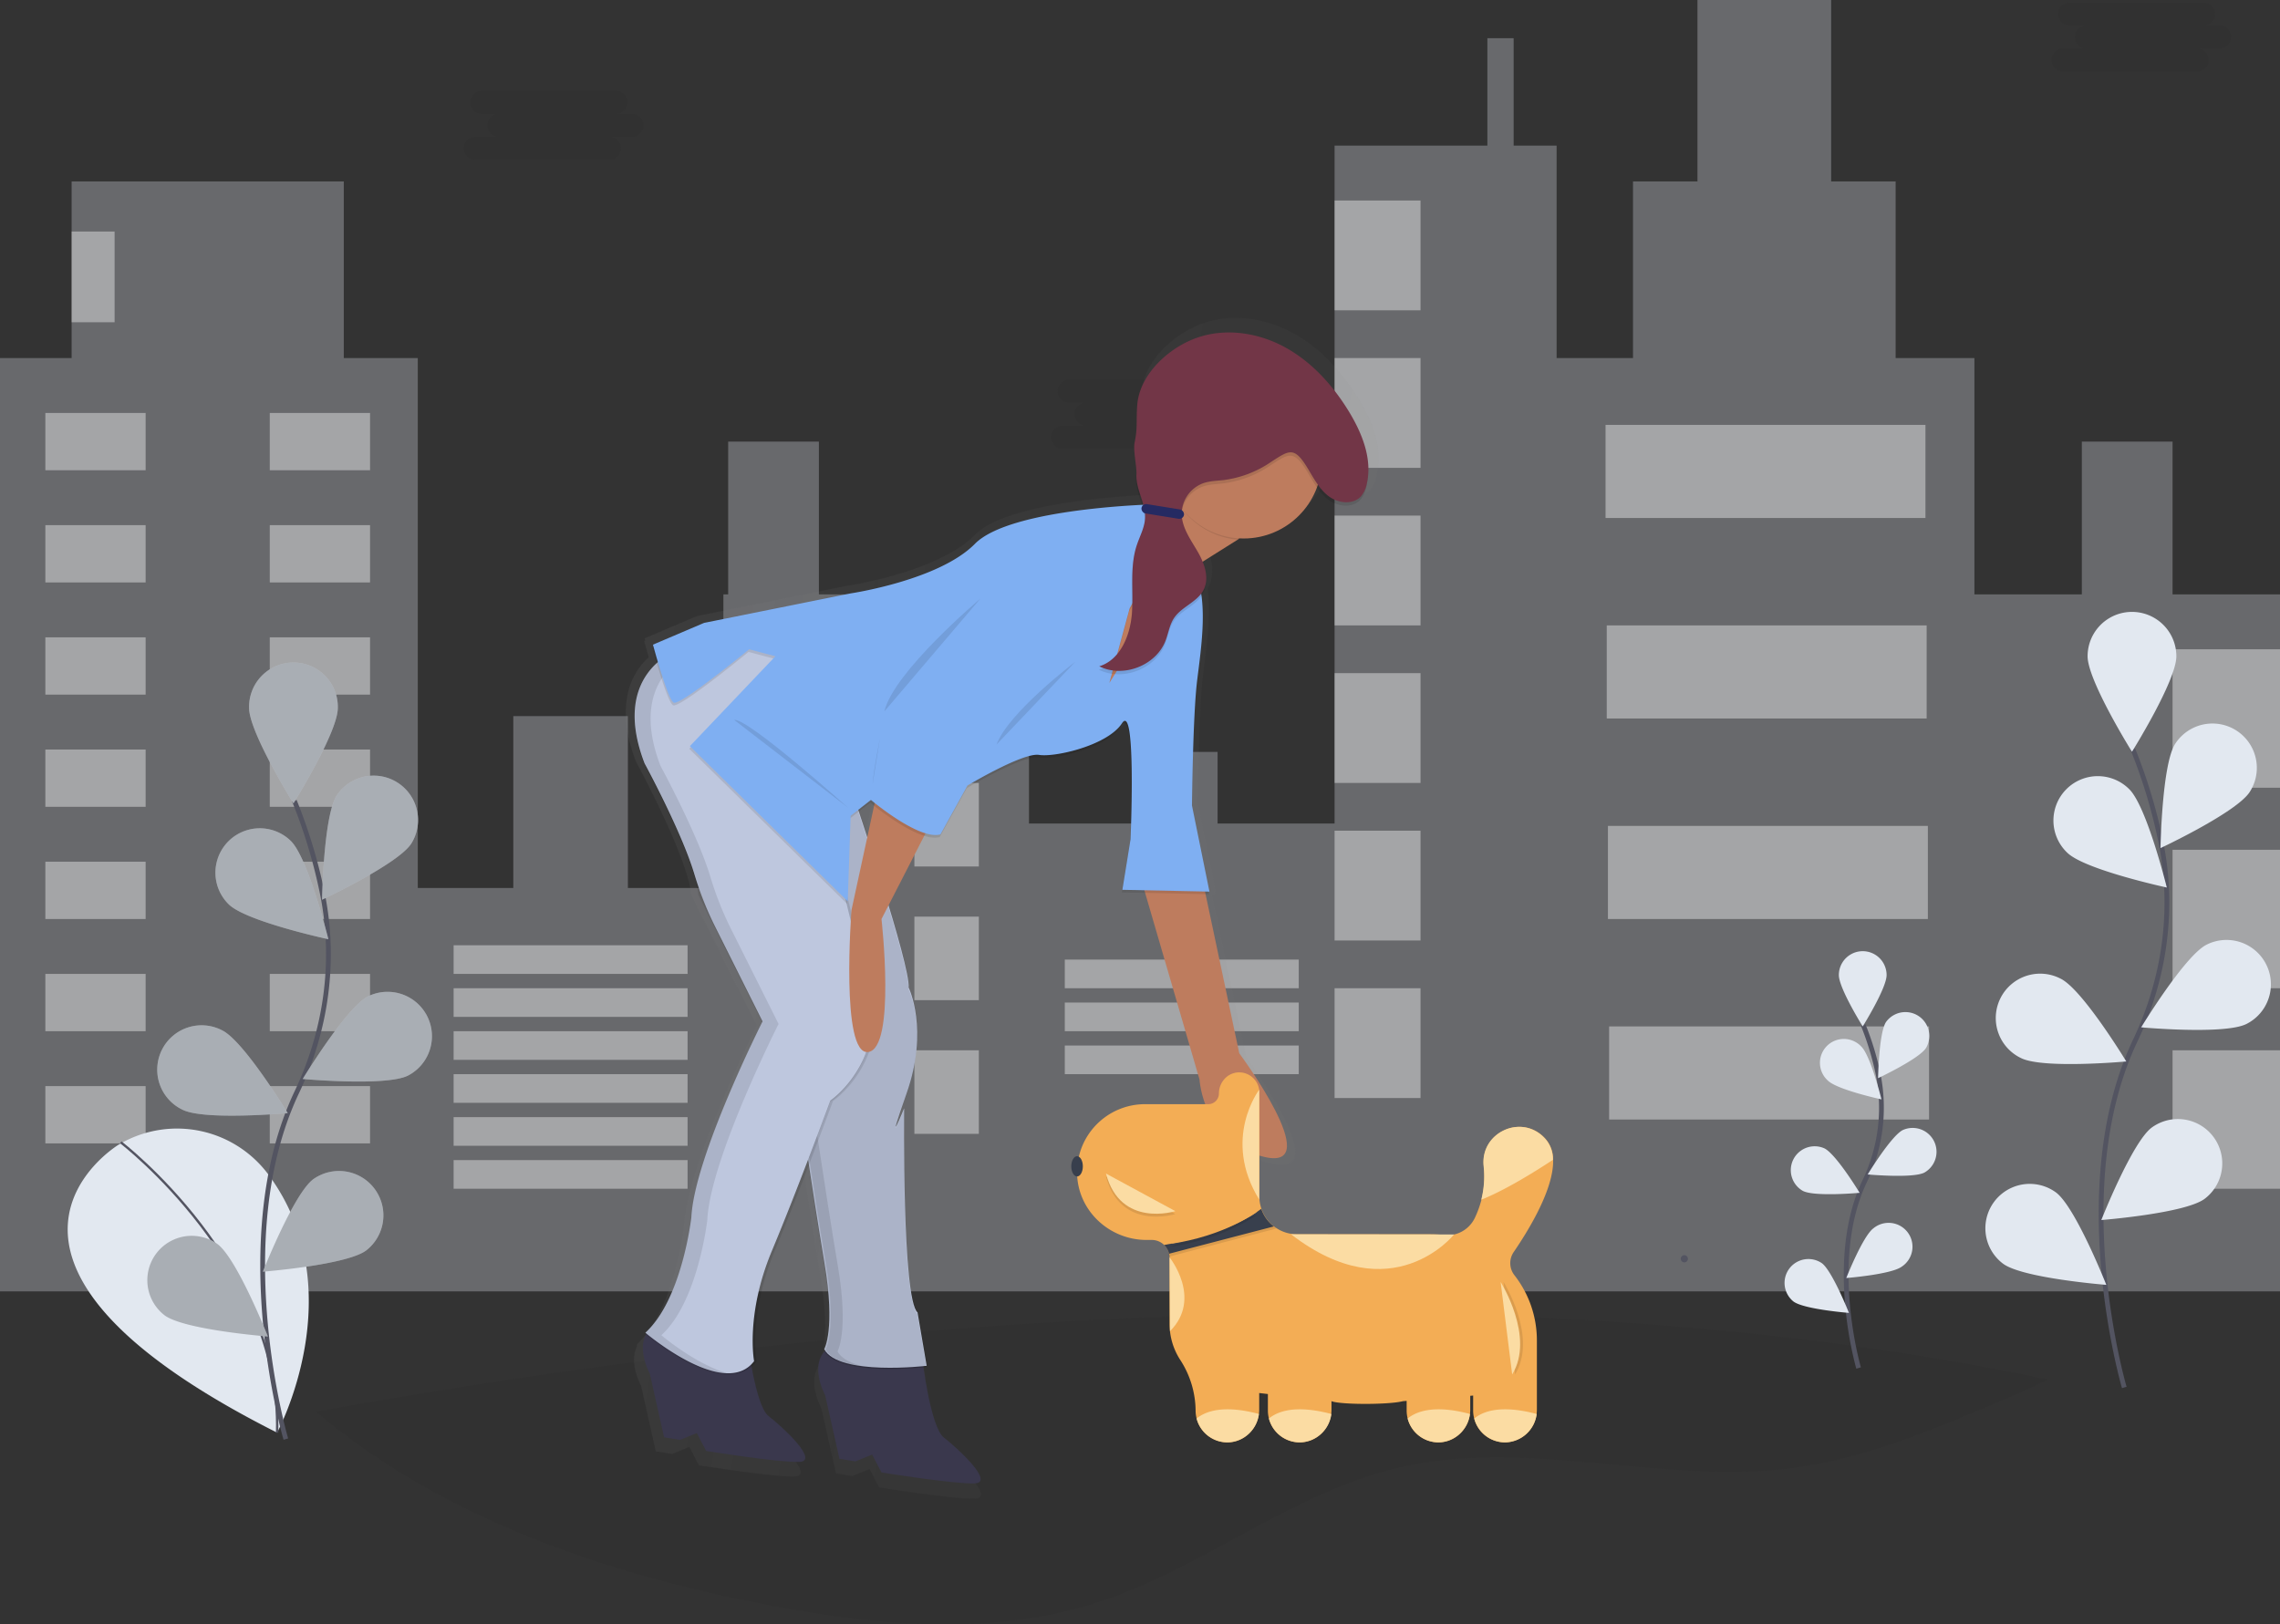 <svg xmlns="http://www.w3.org/2000/svg" xmlns:xlink="http://www.w3.org/1999/xlink" data-name="Layer 1" width="955" height="680.5" viewBox="0 0 955 680.5"><rect x="0" y="0" width="955" height="680.5" fill="#333333" stroke="none"/><defs><linearGradient id="a5ac7b16-889c-4327-95b5-489bb9690718-9" x1="380.51" y1="452.69" x2="687.26" y2="452.69" gradientTransform="translate(72.62 -49.07) rotate(9.18)" gradientUnits="userSpaceOnUse"><stop offset="0" stop-color="gray" stop-opacity="0.25"/><stop offset="0.54" stop-color="gray" stop-opacity="0.12"/><stop offset="1" stop-color="gray" stop-opacity="0.1"/></linearGradient></defs><title>good doggy</title><path d="M980.07,687.7c-7.12,3.67-14.58,6.84-21.93,9.95-27.19,11.47-54.8,23.06-84,27C819.27,732,762.66,712,708.76,724.48c-45.15,10.42-82.49,42.35-126.6,56.57-20.51,6.61-41.85,9.2-63.38,9.2H516c-2.65,0-5.29-.1-7.94-.2-21.83-.82-43.75-4-65.15-8.17-67.57-13-136.34-36.83-188-80.7C405.33,673.69,715.18,631.51,980.07,687.7Z" transform="translate(-122.5 -109.75)" fill="#252223" opacity="0.1"/><polygon points="910 249 910 185 872 185 872 249 827 249 827 150 794 150 794 76 767 76 767 0 711 0 711 76 684 76 684 150 652 150 652 61 634 61 634 16 623 16 623 61 559 61 559 345 510 345 510 315 480 315 480 345 431 345 431 249 343 249 343 185 305 185 305 249 303 249 303 372 263 372 263 300 215 300 215 372 175 372 175 150 144 150 144 76 30 76 30 150 0 150 0 541 175 541 303 541 431 541 559 541 652 541 827 541 955 541 955 249 910 249" fill="#e2e8f0" opacity="0.3"/><rect x="19" y="173" width="42" height="24" fill="#fff" opacity="0.4"/><rect x="235.5" y="282.75" width="42" height="24" transform="translate(390.5 479.75) rotate(-180)" fill="#fff" opacity="0.4"/><rect x="19" y="220" width="42" height="24" fill="#fff" opacity="0.4"/><rect x="235.5" y="329.75" width="42" height="24" transform="translate(390.5 573.75) rotate(-180)" fill="#fff" opacity="0.4"/><rect x="19" y="267" width="42" height="24" fill="#fff" opacity="0.4"/><rect x="235.5" y="376.75" width="42" height="24" transform="translate(390.5 667.75) rotate(-180)" fill="#fff" opacity="0.4"/><rect x="19" y="314" width="42" height="24" fill="#fff" opacity="0.4"/><rect x="235.5" y="423.75" width="42" height="24" transform="translate(390.5 761.75) rotate(-180)" fill="#fff" opacity="0.4"/><rect x="19" y="361" width="42" height="24" fill="#fff" opacity="0.4"/><rect x="235.5" y="470.75" width="42" height="24" transform="translate(390.5 855.75) rotate(-180)" fill="#fff" opacity="0.4"/><rect x="19" y="408" width="42" height="24" fill="#fff" opacity="0.4"/><rect x="235.5" y="517.75" width="42" height="24" transform="translate(390.5 949.75) rotate(-180)" fill="#fff" opacity="0.4"/><rect x="19" y="455" width="42" height="24" fill="#fff" opacity="0.4"/><rect x="235.5" y="564.75" width="42" height="24" transform="translate(390.5 1043.75) rotate(-180)" fill="#fff" opacity="0.4"/><rect x="190" y="396" width="98" height="12" fill="#fff" opacity="0.4"/><rect x="190" y="414" width="98" height="12" fill="#fff" opacity="0.4"/><rect x="190" y="432" width="98" height="12" fill="#fff" opacity="0.4"/><rect x="446" y="402" width="98" height="12" fill="#fff" opacity="0.4"/><rect x="446" y="420" width="98" height="12" fill="#fff" opacity="0.4"/><rect x="446" y="438" width="98" height="12" fill="#fff" opacity="0.4"/><rect x="190" y="450" width="98" height="12" fill="#fff" opacity="0.4"/><rect x="190" y="468" width="98" height="12" fill="#fff" opacity="0.4"/><rect x="190" y="486" width="98" height="12" fill="#fff" opacity="0.4"/><rect x="324" y="272" width="27" height="35" fill="#fff" opacity="0.4"/><rect x="505.5" y="381.75" width="27" height="35" transform="translate(915.5 688.75) rotate(-180)" fill="#fff" opacity="0.4"/><rect x="324" y="328" width="27" height="35" fill="#fff" opacity="0.4"/><rect x="505.5" y="437.75" width="27" height="35" transform="translate(915.5 800.75) rotate(-180)" fill="#fff" opacity="0.4"/><rect x="324" y="384" width="27" height="35" fill="#fff" opacity="0.4"/><rect x="505.5" y="493.75" width="27" height="35" transform="translate(915.5 912.75) rotate(-180)" fill="#fff" opacity="0.4"/><rect x="324" y="440" width="27" height="35" fill="#fff" opacity="0.4"/><rect x="505.5" y="549.75" width="27" height="35" transform="translate(915.5 1024.75) rotate(-180)" fill="#fff" opacity="0.4"/><rect x="559" y="84" width="36" height="46" fill="#fff" opacity="0.4"/><rect x="559" y="150" width="36" height="46" fill="#fff" opacity="0.4"/><rect x="559" y="216" width="36" height="46" fill="#fff" opacity="0.4"/><rect x="559" y="282" width="36" height="46" fill="#fff" opacity="0.4"/><rect x="559" y="348" width="36" height="46" fill="#fff" opacity="0.4"/><rect x="559" y="414" width="36" height="46" fill="#fff" opacity="0.4"/><rect x="672.5" y="178" width="134" height="39" fill="#fff" opacity="0.4"/><rect x="673" y="262" width="134" height="39" fill="#fff" opacity="0.4"/><rect x="673.5" y="346" width="134" height="39" fill="#fff" opacity="0.4"/><rect x="674" y="430" width="134" height="39" fill="#fff" opacity="0.4"/><rect x="30" y="97" width="18" height="38" fill="#fff" opacity="0.4"/><rect x="910" y="272" width="45" height="58" fill="#fff" opacity="0.4"/><rect x="910" y="356" width="45" height="58" fill="#fff" opacity="0.4"/><rect x="910" y="440" width="45" height="58" fill="#fff" opacity="0.4"/><path d="M172.17,589.3s-78.73,47.5,66.4,120.63c0,0,32-59.36-3.38-107.76a47.66,47.66,0,0,0-61.84-13.55Z" transform="translate(-122.5 -109.75)" fill="#e2e8f0"/><path d="M173.08,588.3s67.37,51.55,65.49,121.63" transform="translate(-122.5 -109.75)" fill="none" stroke="#535461" stroke-miterlimit="10"/><path d="M242.23,712.63s-24.67-83.76,4.63-145.41c12.29-25.87,16.37-54.92,10.69-83a221.91,221.91,0,0,0-11.75-39" transform="translate(-122.5 -109.75)" fill="none" stroke="#535461" stroke-miterlimit="10" stroke-width="2"/><path d="M264,406.31c0,10.26-18.58,40-18.58,40s-18.59-29.77-18.59-40a18.59,18.59,0,1,1,37.17,0Z" transform="translate(-122.5 -109.75)" fill="#e2e8f0"/><path d="M294.76,463.17c-5.58,8.62-37.36,23.5-37.36,23.5s.57-35.09,6.15-43.7a18.59,18.59,0,0,1,31.21,20.2Z" transform="translate(-122.5 -109.75)" fill="#e2e8f0"/><path d="M293.41,560.34c-9.16,4.62-44.11,1.42-44.11,1.42s18.21-30,27.38-34.62a18.59,18.59,0,0,1,16.73,33.2Z" transform="translate(-122.5 -109.75)" fill="#e2e8f0"/><path d="M275.84,633.63c-8.25,6.1-43.23,8.86-43.23,8.86s12.87-32.65,21.13-38.75a18.59,18.59,0,0,1,22.1,29.89Z" transform="translate(-122.5 -109.75)" fill="#e2e8f0"/><path d="M218.37,488.66c7.36,7.15,41.67,14.56,41.67,14.56s-8.4-34.07-15.77-41.22a18.58,18.58,0,1,0-25.9,26.66Z" transform="translate(-122.5 -109.75)" fill="#e2e8f0"/><path d="M198.91,574.63c9.16,4.63,44.11,1.43,44.11,1.43s-18.21-30-27.37-34.62a18.59,18.59,0,1,0-16.74,33.19Z" transform="translate(-122.5 -109.75)" fill="#e2e8f0"/><path d="M191.46,660.79c8.25,6.1,43.24,8.86,43.24,8.86S221.82,637,213.56,630.9a18.59,18.59,0,0,0-22.1,29.89Z" transform="translate(-122.5 -109.75)" fill="#e2e8f0"/><path d="M264,406.31c0,10.26-18.58,40-18.58,40s-18.59-29.77-18.59-40a18.59,18.59,0,1,1,37.17,0Z" transform="translate(-122.5 -109.75)" opacity="0.25"/><path d="M294.76,463.17c-5.58,8.62-37.36,23.5-37.36,23.5s.57-35.09,6.15-43.7a18.59,18.59,0,0,1,31.21,20.2Z" transform="translate(-122.5 -109.75)" opacity="0.25"/><path d="M293.41,560.34c-9.16,4.62-44.11,1.42-44.11,1.42s18.21-30,27.38-34.62a18.59,18.59,0,0,1,16.73,33.2Z" transform="translate(-122.5 -109.75)" opacity="0.25"/><path d="M275.84,633.63c-8.25,6.1-43.23,8.86-43.23,8.86s12.87-32.65,21.13-38.75a18.59,18.59,0,0,1,22.1,29.89Z" transform="translate(-122.5 -109.75)" opacity="0.25"/><path d="M218.37,488.66c7.36,7.15,41.67,14.56,41.67,14.56s-8.4-34.07-15.77-41.22a18.58,18.58,0,1,0-25.9,26.66Z" transform="translate(-122.5 -109.75)" opacity="0.25"/><path d="M198.91,574.63c9.16,4.63,44.11,1.43,44.11,1.43s-18.21-30-27.37-34.62a18.59,18.59,0,1,0-16.74,33.19Z" transform="translate(-122.5 -109.75)" opacity="0.25"/><path d="M191.46,660.79c8.25,6.1,43.24,8.86,43.24,8.86S221.82,637,213.56,630.9a18.59,18.59,0,0,0-22.1,29.89Z" transform="translate(-122.5 -109.75)" opacity="0.25"/><path d="M1012.28,691s-24.67-83.76,4.63-145.41c12.29-25.87,16.38-54.92,10.7-83a223.63,223.63,0,0,0-11.75-39" transform="translate(-122.5 -109.75)" fill="none" stroke="#535461" stroke-miterlimit="10" stroke-width="2"/><path d="M1034.09,384.68c0,10.26-18.59,40-18.59,40s-18.59-29.77-18.59-40a18.59,18.59,0,1,1,37.18,0Z" transform="translate(-122.5 -109.75)" fill="#e2e8f0"/><path d="M1064.81,441.54c-5.58,8.62-37.36,23.5-37.36,23.5s.58-35.09,6.16-43.7a18.58,18.58,0,0,1,31.2,20.2Z" transform="translate(-122.5 -109.75)" fill="#e2e8f0"/><path d="M1063.47,538.71c-9.17,4.62-44.12,1.42-44.12,1.42s18.22-30,27.38-34.62a18.59,18.59,0,0,1,16.74,33.2Z" transform="translate(-122.5 -109.75)" fill="#e2e8f0"/><path d="M1045.9,612c-8.26,6.1-43.24,8.86-43.24,8.86s12.88-32.65,21.13-38.75A18.59,18.59,0,0,1,1045.9,612Z" transform="translate(-122.5 -109.75)" fill="#e2e8f0"/><path d="M988.42,467c7.37,7.15,41.67,14.56,41.67,14.56s-8.4-34.07-15.76-41.22A18.59,18.59,0,1,0,988.42,467Z" transform="translate(-122.5 -109.75)" fill="#e2e8f0"/><path d="M969,553c9.17,4.63,44.12,1.43,44.12,1.43s-18.21-30-27.38-34.62A18.59,18.59,0,1,0,969,553Z" transform="translate(-122.5 -109.75)" fill="#e2e8f0"/><path d="M961.51,639.16c8.26,6.1,43.24,8.86,43.24,8.86s-12.88-32.64-21.13-38.75a18.59,18.59,0,0,0-22.11,29.89Z" transform="translate(-122.5 -109.75)" fill="#e2e8f0"/><path d="M901,682.85s-13.26-45,2.49-78.14a71.17,71.17,0,0,0,5.75-44.6,119.74,119.74,0,0,0-6.32-20.94" transform="translate(-122.5 -109.75)" fill="none" stroke="#535461" stroke-miterlimit="10" stroke-width="2"/><path d="M912.72,518.23c0,5.52-10,21.52-10,21.52s-10-16-10-21.52a10,10,0,0,1,20,0Z" transform="translate(-122.5 -109.75)" fill="#e2e8f0"/><path d="M929.23,548.79c-3,4.63-20.08,12.63-20.08,12.63s.31-18.86,3.31-23.49a10,10,0,0,1,16.77,10.86Z" transform="translate(-122.5 -109.75)" fill="#e2e8f0"/><path d="M928.51,601c-4.93,2.48-23.71.76-23.71.76s9.79-16.12,14.71-18.6a10,10,0,0,1,9,17.84Z" transform="translate(-122.5 -109.75)" fill="#e2e8f0"/><path d="M919.06,640.39c-4.43,3.28-23.23,4.76-23.23,4.76s6.92-17.54,11.36-20.82a10,10,0,1,1,11.87,16.06Z" transform="translate(-122.5 -109.75)" fill="#e2e8f0"/><path d="M888.18,562.49c4,3.84,22.39,7.82,22.39,7.82s-4.51-18.31-8.47-22.15a10,10,0,1,0-13.92,14.33Z" transform="translate(-122.5 -109.75)" fill="#e2e8f0"/><path d="M877.72,608.69c4.93,2.48,23.71.77,23.71.77s-9.79-16.12-14.72-18.61a10,10,0,0,0-9,17.84Z" transform="translate(-122.5 -109.75)" fill="#e2e8f0"/><path d="M873.72,655c4.43,3.28,23.23,4.76,23.23,4.76S890,642.21,885.6,638.93A10,10,0,0,0,873.72,655Z" transform="translate(-122.5 -109.75)" fill="#e2e8f0"/><path d="M387.18,157.43H380.3a4.82,4.82,0,1,0,0-9.63H324.57a4.82,4.82,0,1,0,0,9.63h6.88a4.82,4.82,0,1,0,0,9.64h-9.63a4.82,4.82,0,1,0,0,9.63h55.73a4.82,4.82,0,1,0,0-9.63h9.63a4.82,4.82,0,1,0,0-9.64Z" transform="translate(-122.5 -109.75)" fill="#252223" opacity="0.1"/><path d="M633.18,278.43H626.3a4.82,4.82,0,1,0,0-9.63H570.57a4.82,4.82,0,1,0,0,9.63h6.88a4.82,4.82,0,0,0,0,9.64h-9.63a4.82,4.82,0,1,0,0,9.63h55.73a4.82,4.82,0,1,0,0-9.63h9.63a4.82,4.82,0,1,0,0-9.64Z" transform="translate(-122.5 -109.75)" fill="#252223" opacity="0.1"/><path d="M1052.18,120.43h-6.88a4.82,4.82,0,1,0,0-9.63H989.57a4.82,4.82,0,1,0,0,9.63h6.88a4.82,4.82,0,0,0,0,9.64h-9.63a4.82,4.82,0,1,0,0,9.63h55.73a4.82,4.82,0,1,0,0-9.63h9.63a4.82,4.82,0,0,0,0-9.64Z" transform="translate(-122.5 -109.75)" fill="#252223" opacity="0.1"/><path d="M828,638.59a1.5,1.5,0,0,0,0-3,1.5,1.5,0,0,0,0,3Z" transform="translate(-122.5 -109.75)" fill="#535461"/><g opacity="0.5"><path d="M644.53,552.76,630,484.36l1.49,0-.23-1.16h.42l-7.52-37s.38-38.65,2.21-53.6c1.34-10.91,3.46-24.81,1.91-36.51a11,11,0,0,0,.59-1,10.55,10.55,0,0,0,1.14-4,16.49,16.49,0,0,0-1.26-9.65L643.86,332c.34,0,.69.07,1,.09,0-.14-.14-.36-.25-.65a33.6,33.6,0,0,0,33.26-21.85,22.28,22.28,0,0,0,4.87,5.24c4.07,3.05,10.48,3.73,13.87-.06a11.67,11.67,0,0,0,2.43-5.23c.2-.86.34-1.74.46-2.61,1.92-10.22-2.29-20.76-7.72-29.72-6.79-11.19-15.8-21.32-27.25-27.68s-25.5-8.64-37.89-4.4-24.87,15.75-26,28.8c-.56,6.67.24,9.76-1.14,16.31-.69,3.26.8,9.61.78,13.21a16.3,16.3,0,0,0-.24,2c-.2,4,1.39,7.78,2.55,11.62-16.34.82-59.31,4.13-71.72,16.75-15.44,15.69-53.3,21.3-53.3,21.3l-63.05,12.69-22,9.34.25,1-.44.19s.78,2.91,1.9,6.75a28.57,28.57,0,0,0-9.09,17c-1.22,6.79-.57,15.53,3.73,26.68,0,0,21.71,39.87,23.21,55.95l27.4,54.69c-2.35,4.69-25.83,52.09-29.87,78.62a54.21,54.21,0,0,0-.65,5.77s-.15,1.4-.52,3.73c-1.61,9.83-6.7,34-19.13,45.3l0,0h0l.16.14h0l0,0-.36.35.28.24c-3.73,7.13,1.66,16.79,1.66,16.79l6.13,27.38,6.86,1.11,7.22-2.94,4,7.69s31.15,5,40,4.71-7.5-15.29-13.23-19.74c-3.18-2.46-5.67-12.57-7.25-21.08a13.26,13.26,0,0,0,2.23-2.31s-3.81-20,7.66-47.44c4.89-11.68,10.15-25.11,14.6-36.68,2.39,15.54,4.9,31.55,6.75,42.48,2.69,15.83,2.34,25.49,1.51,30.94A18.38,18.38,0,0,1,466.2,680a1.4,1.4,0,0,1,.1.16,2.86,2.86,0,0,1-.19.41c.06.1.12.19.17.29-6.26,7.16.26,18.84.26,18.84L472.67,727l6.86,1.11,7.22-2.94,4,7.69s31.15,5,40,4.71-7.5-15.29-13.24-19.74c-4.47-3.47-7.57-22.1-8.72-30.09.83-.08,1.29-.14,1.29-.14l-.09-.55.19,0-3.92-22.92c-6.7-5.77-5.77-87.74-5.77-87.74s-3.49,8.57-3.6,7.88c.34-1.38,1.6-5.28,4.52-13.59A81.77,81.77,0,0,0,505.2,556c3.17-19.51-2.74-31.44-2.74-31.44.39-3.92-3.74-19.15-8.62-35.37l15.33-29.88a12.22,12.22,0,0,0,6.68.55l11.61-21s24-14.3,30.87-13.19c6.39,1,26.41-3.38,34.15-11.72A15.83,15.83,0,0,0,594,412c6.23-9.55,3.67,49.86,3.67,49.86l-3.33,20.58-.18,1.14,9.93.2,23.4,80.26s1.47,27.22,28.06,33.27S644.53,552.76,644.53,552.76ZM484.7,460c-1.44-4.44-2.7-8.27-3.65-11.14L486,445s.62.52,1.67,1.35Z" transform="translate(-122.5 -109.75)" fill="url(#a5ac7b16-889c-4327-95b5-489bb9690718-9)"/></g><path d="M508.83,679.06s3.39,28.56,9,32.9,21.53,18.91,12.9,19.23-39-4.58-39-4.58l-3.93-7.5-7,2.86-6.69-1.08-6-26.69s-8.42-15.08,3.43-21.17S508.83,679.06,508.83,679.06Z" transform="translate(-122.5 -109.75)" fill="#3a384d"/><path d="M480.34,444.91S503.89,515,503,524c0,0,8.63,17.4-.89,44.45s-1,6.13-1,6.13-.9,79.89,5.62,85.52l3.82,22.34s-36.72,4.36-42.9-6.93c0,0,4.78-8.37.1-36S454.05,551,454.05,551L429.61,412.13Z" transform="translate(-122.5 -109.75)" opacity="0.1"/><path d="M480.43,444.35s23.55,70.13,22.66,79.13c0,0,8.63,17.4-.89,44.45s-1,6.13-1,6.13-.9,79.9,5.62,85.52l3.82,22.35s-36.72,4.35-42.9-6.94c0,0,4.78-8.37.1-36s-13.71-88.54-13.71-88.54L429.7,411.57Z" transform="translate(-122.5 -109.75)" fill="#bec7de"/><path d="M435.76,415.21l23.95,136.14s9,60.91,13.71,88.54-.1,36-.1,36c1.8,3.29,6.17,5.24,11.47,6.37-7.44-.87-14.15-2.9-16.49-7.18,0,0,4.79-8.37.11-36s-13.71-88.54-13.71-88.54L430.26,411.66Z" transform="translate(-122.5 -109.75)" opacity="0.1"/><path d="M435.39,670.05s3.38,28.56,9,32.9,21.53,18.91,12.9,19.23-39-4.58-39-4.58l-3.93-7.5-7,2.87-6.69-1.09-6-26.69s-8.42-15.08,3.42-21.17S435.39,670.05,435.39,670.05Z" transform="translate(-122.5 -109.75)" fill="#3a384d"/><path d="M480.34,444.91S503.89,515,503,524c0,0,8.63,17.4-.89,44.45s-1,6.13-1,6.13-.9,79.89,5.62,85.52l3.82,22.34s-36.72,4.36-42.9-6.93c0,0,4.78-8.37.1-36S454.05,551,454.05,551L429.61,412.13Z" transform="translate(-122.5 -109.75)" opacity="0.1"/><path d="M405.71,383.11s-26.21,10.06-12.11,46.64c0,0,21.17,38.86,22.64,54.54l26.8,53.5s-28.58,56.56-29.85,82.08c0,0-3.82,34.26-19.24,48.34,0,0,33.17,28.23,45.52,11.93,0,0-3.71-19.46,7.48-46.24S471.41,571,471.41,571s32.09-21.69,10.71-66.31l-24-99.35-.39-22.36-18.41-6.4Z" transform="translate(-122.5 -109.75)" opacity="0.1"/><path d="M404.51,383.48s-26.21,10.06-12.11,46.64c0,0,21.16,38.87,22.63,54.55l26.8,53.5S413.25,594.72,412,620.25c0,0-3.82,34.25-19.25,48.34,0,0,33.17,28.23,45.53,11.93,0,0-3.72-19.47,7.47-46.24s24.46-62.94,24.46-62.94,32.1-21.69,10.72-66.31l-24-99.35-.39-22.36-18.4-6.4Z" transform="translate(-122.5 -109.75)" opacity="0.1"/><path d="M404.6,382.93S378.39,393,392.49,429.57c0,0,15.55,28.55,20.91,46.58a139,139,0,0,0,9,22.49l19.52,39s-28.58,56.56-29.84,82.08c0,0-3.82,34.26-19.25,48.34,0,0,33.17,28.23,45.53,11.93,0,0-3.72-19.46,7.47-46.24s24.46-62.94,24.46-62.94,32.1-21.69,10.72-66.31l-24-99.35-.39-22.36-18.4-6.4Z" transform="translate(-122.5 -109.75)" fill="#bec7de"/><path d="M404.6,382.93l33.65-6.57,4.39,1.53L411.29,384s-26.21,10.06-12.11,46.64c0,0,15.54,28.55,20.91,46.58a139,139,0,0,0,9,22.49l19.53,39S420,595.25,418.77,620.77c0,0-3.83,34.26-19.25,48.34,0,0,14.29,12.16,27.6,15.91-14.68-.3-34.29-17-34.29-17,15.43-14.08,19.25-48.34,19.25-48.34,1.26-25.52,29.84-82.08,29.84-82.08l-19.52-39a139,139,0,0,1-9-22.49c-5.36-18-20.91-46.58-20.91-46.58C378.39,393,404.6,382.93,404.6,382.93Z" transform="translate(-122.5 -109.75)" opacity="0.1"/><path d="M512.59,454.12l-20.87,40.65s6.12,54.16-5.57,55.7-7-59.44-7-59.44l11.25-51.93Z" transform="translate(-122.5 -109.75)" fill="#be7c5e"/><path d="M626.66,480.56,641.58,551s36.62,49.37,10.7,43.47S624.93,562,624.93,562l-25-85.8Z" transform="translate(-122.5 -109.75)" fill="#be7c5e"/><path d="M641.53,335.45l-36.9,23.2-13.17-35.29s30.54,2.08,34.1-9.35S641.53,335.45,641.53,335.45Z" transform="translate(-122.5 -109.75)" fill="#be7c5e"/><polygon points="500.08 240.37 497.72 230.26 461.35 232.39 446.7 291.2 473.99 292.18 489.27 268.35 497.6 245.11 500.08 240.37" fill="#be7c5e"/><path d="M610,339.51l3-16.95s-67.31.84-82.36,16.13-51.95,20.77-51.95,20.77l-61.46,12.36-21.49,9.11s6.06,22.7,8.66,24.27,31.62-22.34,31.62-22.34l11,2.92L411.2,423.44l66.11,65,1.22-35.82L487,446s20.13,17,29.11,14.42l11.32-20.47s23.4-13.94,30.09-12.86c6.23,1,25.75-3.29,33.29-11.42a14.26,14.26,0,0,0,1.44-1.83c6.08-9.31,3.58,48.6,3.58,48.6l-3.42,21.17,36.47.75-7.32-36.06s.37-37.67,2.15-52.25,5-34.63-1.53-47.13l-12.84,12.22L587,397l8.48-31.22Z" transform="translate(-122.5 -109.75)" opacity="0.1"/><path d="M610.19,338.39,607,321s-61.09,1.28-76.14,16.57-52,20.76-52,20.76l-61.46,12.37L396,379.82s6.06,22.7,8.66,24.26,31.63-22.33,31.63-22.33l11,2.92-35.82,37.66,66.11,65,1.22-35.83,8.5-6.63s20.13,17,29.11,14.43l11.32-20.47S551,424.89,557.73,426c6.23,1,25.75-3.3,33.29-11.43a14.26,14.26,0,0,0,1.44-1.83c6.08-9.31,3.58,48.61,3.58,48.61l-3.42,21.17,36.47.75-7.32-36.06s.37-37.68,2.15-52.25,5-34.64-1.53-47.13L609.55,360l-22.37,35.83,8.48-31.22Z" transform="translate(-122.5 -109.75)" fill="#7faff2"/><path d="M533.14,360.53s-36.41,30.71-40.22,47.25" transform="translate(-122.5 -109.75)" opacity="0.1"/><path d="M572.89,387s-28,21.2-33,34.68" transform="translate(-122.5 -109.75)" opacity="0.1"/><path d="M491.12,418.92s-2.63,12.72-3.15,19.5" transform="translate(-122.5 -109.75)" opacity="0.1"/><path d="M477.81,448.21S435.87,410.56,430,411.33" transform="translate(-122.5 -109.75)" opacity="0.1"/><path d="M626,314.65c3.41-10.94,14.93,18.72,15.9,21.27a30.83,30.83,0,0,1-3.27-.36,32.6,32.6,0,0,1-21.76-13.79C621.36,320.36,624.94,318.13,626,314.65Z" transform="translate(-122.5 -109.75)" opacity="0.1"/><circle cx="520.91" cy="192.85" r="32.74" fill="#be7c5e"/><path d="M670,307.32c2.57,4.23,4.91,8.82,8.88,11.78s10.22,3.63,13.52-.06a11.4,11.4,0,0,0,2.36-5.1c2.42-10.31-1.81-21-7.3-30.09-6.62-10.91-15.41-20.78-26.56-27s-24.86-8.43-36.94-4.29-22,15.2-23,27.92c-.55,6.5,1.09,13.13-.26,19.52-.7,3.33-2.21,6.5-2.38,9.9-.32,6.31,4,12.18,3.61,18.49-.24,3.89-2.23,7.42-3.45,11.13-3,8.94-1.38,18.67-2,28.07s-4.73,19.94-13.73,22.72c9.95,5,23.67-.26,27.72-10.64,1.23-3.17,1.68-6.69,3.55-9.53,3.16-4.8,9.73-6.7,12.38-11.8s.35-11.31-2.55-16.26-6.52-9.93-6.58-15.66a13.78,13.78,0,0,1,9-12.82c2.73-.95,5.68-1,8.55-1.32a45.27,45.27,0,0,0,19.84-7.57C662.35,299.68,664.41,298.12,670,307.32Z" transform="translate(-122.5 -109.75)" opacity="0.1"/><path d="M670.21,305.89c2.57,4.24,4.91,8.82,8.88,11.79s10.22,3.63,13.52-.06a11.45,11.45,0,0,0,2.36-5.1c2.42-10.31-1.81-21-7.3-30.09-6.62-10.92-15.41-20.78-26.56-27s-24.86-8.42-36.94-4.29-24.24,15.36-25.31,28.08c-.55,6.5.24,9.51-1.11,15.89-.7,3.33.93,10,.76,13.38-.32,6.31,4,12.18,3.61,18.49-.24,3.89-2.23,7.42-3.45,11.12-3,8.95-1.38,18.68-2,28.08s-4.73,19.93-13.73,22.71c9.95,5,23.67-.26,27.72-10.64,1.23-3.16,1.68-6.68,3.55-9.52,3.16-4.8,9.73-6.7,12.38-11.8s.35-11.32-2.54-16.27-6.53-9.92-6.59-15.66a13.78,13.78,0,0,1,9-12.81c2.73-.95,5.68-1,8.55-1.32a45.39,45.39,0,0,0,19.84-7.57C662.58,298.25,664.64,296.7,670.21,305.89Z" transform="translate(-122.5 -109.75)" fill="#723647"/><rect x="600.5" y="322.05" width="18.03" height="3.95" rx="1.98" transform="translate(1037.04 631.38) rotate(-170.82)" fill="#252a62"/><path d="M573.64,601.2c.23,15.66,13.44,28,29.1,28h2.18a7.38,7.38,0,0,1,5.16,2.08,7.14,7.14,0,0,1,2.09,3.66,6.67,6.67,0,0,1,.22,1.73v27.65a27.69,27.69,0,0,0,4.38,15,39.57,39.57,0,0,1,6.52,21.34h0A13.34,13.34,0,0,0,636.87,714c7.32-.13,13.06-6.43,13.06-13.76v-6.91l3.64.42v6.93A13.33,13.33,0,0,0,667.14,714c7.33-.13,13.07-6.43,13.07-13.76v-3.5c3.63,1.52,24.22,1.52,29.93,0l1.55-.12v4A13.34,13.34,0,0,0,725.27,714c7.32-.13,13.06-6.43,13.06-13.76V694.5l1.21-.11v6.3A13.34,13.34,0,0,0,753.12,714a13.56,13.56,0,0,0,13-11.89,16.47,16.47,0,0,0,.12-1.87V671.32a44.31,44.31,0,0,0-9.45-27.4,8.22,8.22,0,0,1-.23-9.7c6.78-9.93,16.81-26.69,16.48-38.57a13,13,0,0,0-3.17-8.79c-.13-.15-.27-.29-.4-.43-9.76-10.22-26.94-2.18-25.45,11.87a39.71,39.71,0,0,1-1,14.05,43.54,43.54,0,0,1-2.73,7.53,12.8,12.8,0,0,1-13.07,7.27,44.6,44.6,0,0,0-5.46-.33h-56a15.73,15.73,0,0,1-14.9-10.67,15.2,15.2,0,0,1-.85-5.07v-43.6a8.48,8.48,0,0,0-8.74-8.48,8.28,8.28,0,0,0-5.85,2.73,9.09,9.09,0,0,0-2.36,6.1,4.48,4.48,0,0,1-4.49,4.49H602.1a28.46,28.46,0,0,0-28.46,28.88Z" transform="translate(-122.5 -109.75)" fill="#f3ad55"/><path d="M740,704a13.34,13.34,0,0,0,13.16,10,13.56,13.56,0,0,0,13-11.89C758,699.94,746.82,698.44,740,704Z" transform="translate(-122.5 -109.75)" fill="#fbdca3"/><path d="M712.1,704a13.35,13.35,0,0,0,13.17,10,13.55,13.55,0,0,0,12.94-11.89C730.15,699.94,719,698.44,712.1,704Z" transform="translate(-122.5 -109.75)" fill="#fbdca3"/><path d="M654,704a13.34,13.34,0,0,0,13.16,10,13.56,13.56,0,0,0,13-11.89C672,699.94,660.84,698.44,654,704Z" transform="translate(-122.5 -109.75)" fill="#fbdca3"/><path d="M623.7,704a13.34,13.34,0,0,0,13.17,10,13.55,13.55,0,0,0,12.94-11.89C641.75,699.94,630.57,698.44,623.7,704Z" transform="translate(-122.5 -109.75)" fill="#fbdca3"/><path d="M742.94,612.35c9.41-3.78,20.89-10.7,30-16.7a13,13,0,0,0-3.17-8.79c-.13-.15-.27-.29-.4-.43-9.76-10.22-26.94-2.18-25.45,11.87A39.71,39.71,0,0,1,742.94,612.35Z" transform="translate(-122.5 -109.75)" fill="#fbdca3"/><path d="M731.55,626.9s-25.91,32.62-68.3-.08" transform="translate(-122.5 -109.75)" fill="#fbdca3"/><path d="M649.93,566.27s-15.74,20.59,0,46" transform="translate(-122.5 -109.75)" fill="#fbdca3"/><path d="M612.39,636.51s13.87,17.22.18,30.92" transform="translate(-122.5 -109.75)" fill="#fbdca3"/><path d="M611.18,632.87c1,1,.68,1.9,1,3.32l45-11.79c-2.42-1.87-5.43-4.08-6.42-7C645.38,621.55,634.71,628.57,611.18,632.87Z" transform="translate(-122.5 -109.75)" opacity="0.1"/><path d="M610.08,631.32a7.14,7.14,0,0,1,2.09,3.66l43.89-11.44a15.69,15.69,0,0,1-5.28-7.39C645.38,620.34,633.61,627,610.08,631.32Z" transform="translate(-122.5 -109.75)" fill="#383f4d"/><path d="M649.13,618.57S635.4,628.9,612.39,632.1" transform="translate(-122.5 -109.75)" opacity="0.1"/><path d="M649.13,617.36s-13.73,10.33-36.74,13.53" transform="translate(-122.5 -109.75)" fill="#f3ad55"/><path d="M614.81,618.34s-23,7.27-29.06-15.74Z" transform="translate(-122.5 -109.75)" opacity="0.1"/><path d="M614.81,617.13s-23,7.27-29.06-15.74Z" transform="translate(-122.5 -109.75)" fill="#fbdca3"/><ellipse cx="451.14" cy="488.61" rx="2.42" ry="4.24" fill="#383f4d"/><path d="M757.1,685.55l-4.84-38.75s14.53,23,4.84,38.75" transform="translate(-122.5 -109.75)" opacity="0.1"/><path d="M751.05,646.8s14.53,23,4.84,38.75Z" transform="translate(-122.5 -109.75)" fill="#fbdca3"/></svg>